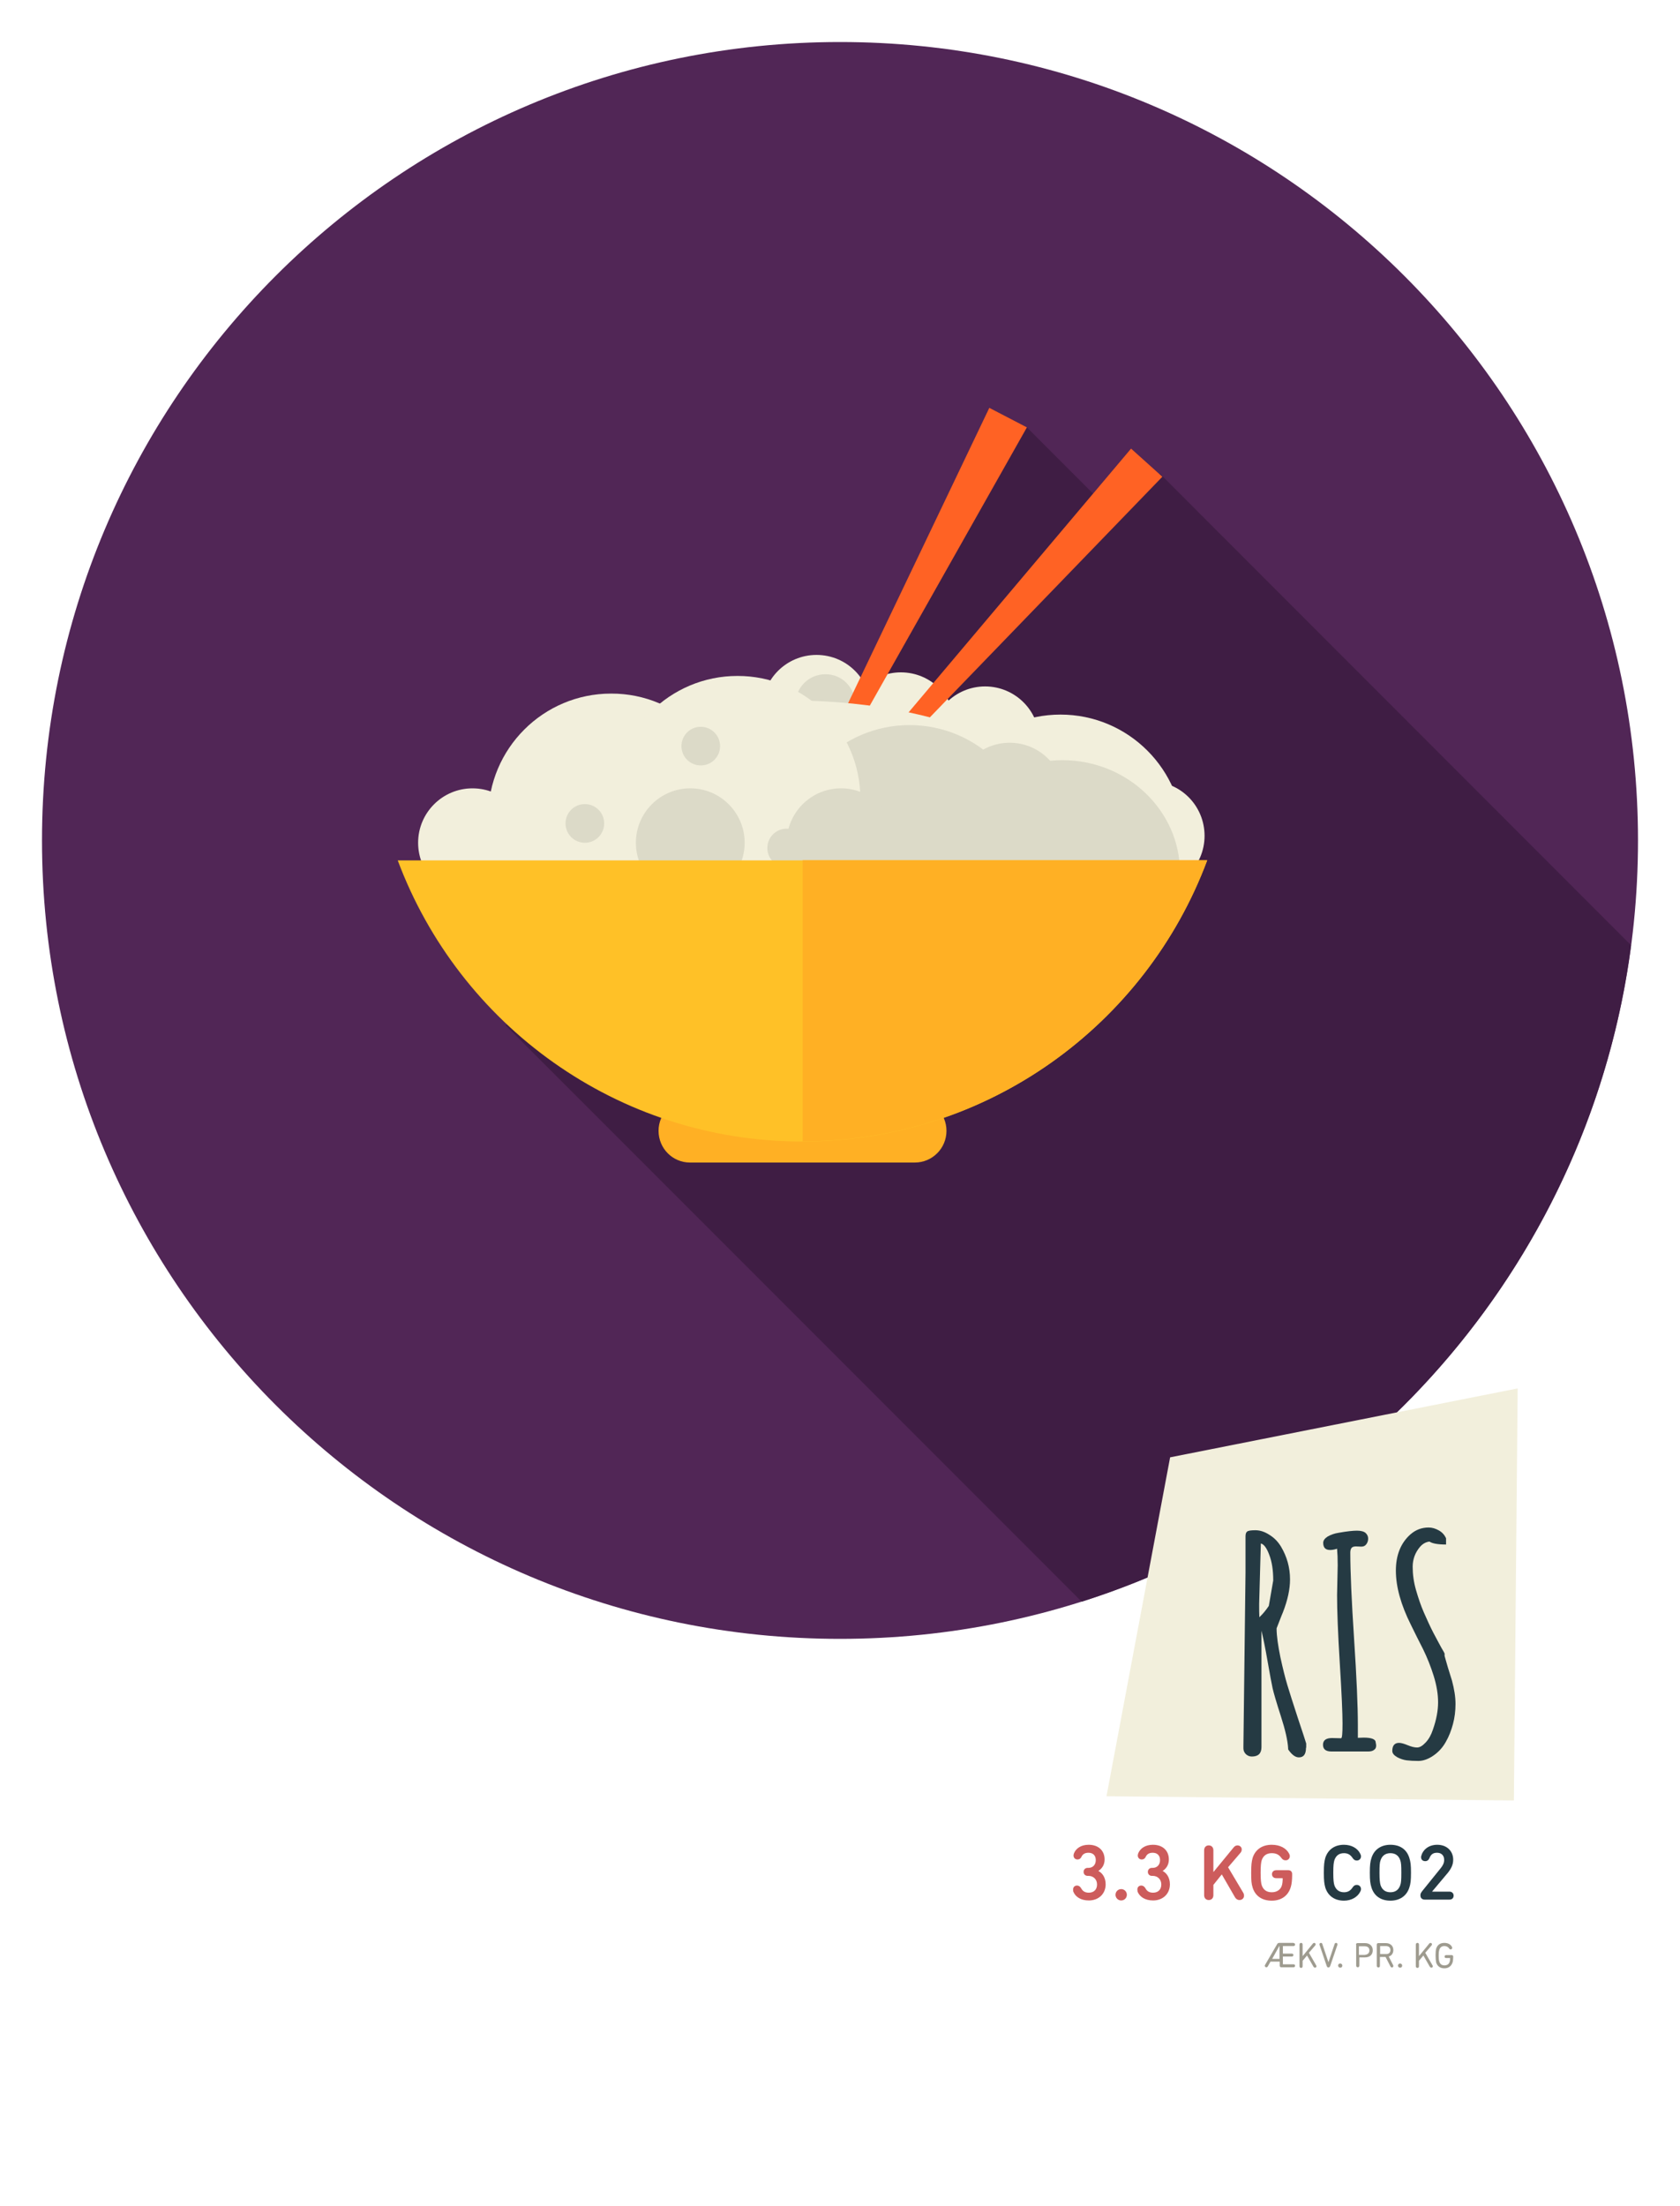 <?xml version="1.0" encoding="utf-8"?>
<!-- Generator: Adobe Illustrator 18.0.0, SVG Export Plug-In . SVG Version: 6.00 Build 0)  -->
<!DOCTYPE svg PUBLIC "-//W3C//DTD SVG 1.1//EN" "http://www.w3.org/Graphics/SVG/1.1/DTD/svg11.dtd">
<svg version="1.1" id="Lag_1" xmlns="http://www.w3.org/2000/svg" xmlns:xlink="http://www.w3.org/1999/xlink" x="0px" y="0px"
	 viewBox="0 0 800 1050" enable-background="new 0 0 800 1050" xml:space="preserve">
<g>
	<g>
		<path fill="#CD5C5C" d="M511,899.3c0-1.1,0.7-1.9,1.9-1.9c0.8,0,1.5,0.5,2,1.4c0.7,1.3,1.8,2,3.6,2c2.4,0,3.9-1.5,3.9-3.9
			c0-2.5-1.8-4.1-4.1-4.1h-0.4c-1.1,0-1.9-0.8-1.9-1.9s0.8-1.9,1.9-1.9h0.4c2.1,0,3.5-1.5,3.5-3.7c0-2.2-1.3-3.5-3.5-3.5
			c-1.8,0-2.8,0.8-3.3,1.9c-0.4,0.9-1.1,1.3-1.9,1.3c-1.1,0-1.9-0.8-1.9-1.9c0-0.3,0.1-0.7,0.2-1c0.9-2.3,3.3-4.1,7-4.1
			c4.8,0,7.6,2.9,7.6,7c0,2.5-1.2,4.3-2.9,5.4v0.1c1.6,0.8,3.4,2.9,3.4,6.3c0,4.6-3.4,7.7-8,7.7c-3.8,0-6.4-1.7-7.4-4.2
			C511,900,511,899.7,511,899.3z"/>
		<path fill="#CD5C5C" d="M533.9,899.1c1.5,0,2.7,1.2,2.7,2.7c0,1.5-1.2,2.7-2.7,2.7c-1.5,0-2.7-1.2-2.7-2.7
			C531.2,900.3,532.4,899.1,533.9,899.1z"/>
		<path fill="#CD5C5C" d="M541.6,899.3c0-1.1,0.7-1.9,1.9-1.9c0.8,0,1.5,0.5,2,1.4c0.7,1.3,1.8,2,3.6,2c2.4,0,3.9-1.5,3.9-3.9
			c0-2.5-1.8-4.1-4.1-4.1h-0.4c-1.1,0-1.9-0.8-1.9-1.9s0.8-1.9,1.9-1.9h0.4c2.1,0,3.5-1.5,3.5-3.7c0-2.2-1.3-3.5-3.5-3.5
			c-1.8,0-2.8,0.8-3.3,1.9c-0.4,0.9-1.1,1.3-1.9,1.3c-1.1,0-1.9-0.8-1.9-1.9c0-0.3,0.1-0.7,0.2-1c0.9-2.3,3.3-4.1,7-4.1
			c4.8,0,7.6,2.9,7.6,7c0,2.5-1.2,4.3-2.9,5.4v0.1c1.6,0.8,3.4,2.9,3.4,6.3c0,4.6-3.4,7.7-8,7.7c-3.8,0-6.4-1.7-7.4-4.2
			C541.7,900,541.6,899.7,541.6,899.3z"/>
		<path fill="#CD5C5C" d="M573.4,880.6c0-1.4,0.9-2.3,2.2-2.3s2.2,0.9,2.2,2.3V891l9.7-11.8c0.5-0.6,1.1-0.9,1.8-0.9
			c1.1,0,2,0.8,2,1.9c0,0.6-0.2,1.1-0.5,1.5l-6,7l7.2,12.1c0.3,0.5,0.4,1,0.4,1.4c0,1.2-0.9,2.1-2.2,2.1c-0.9,0-1.6-0.5-2.1-1.3
			l-6.3-10.9l-4,5v4.9c0,1.4-0.9,2.3-2.2,2.3s-2.2-0.9-2.2-2.3V880.6z"/>
		<path fill="#CD5C5C" d="M595.8,891.3c0-3.7,0.2-5.3,0.7-7.1c1.3-4,4.6-6.2,9.1-6.2c4,0,6.9,1.7,8.2,4.1c0.2,0.4,0.4,0.8,0.4,1.3
			c0,1.2-0.9,2-2,2c-0.8,0-1.4-0.3-2-1.1c-1.1-1.6-2.5-2.3-4.6-2.3c-2.6,0-4.1,1.3-4.8,3.4c-0.3,1.1-0.5,2.4-0.5,5.9
			s0.2,4.8,0.5,5.9c0.7,2.1,2.2,3.4,4.8,3.4c2.4,0,4.2-1.2,4.8-3.2c0.3-0.9,0.4-2.2,0.4-3.3c0-0.2-0.1-0.2-0.2-0.2h-2.9
			c-1.2,0-2-0.8-2-1.9c0-1.1,0.8-1.9,2-1.9h5.8c1.1,0,1.8,0.7,1.8,1.8v0.7c0,2.1-0.2,4.2-0.7,5.7c-1.3,4.1-4.6,6.3-9,6.3
			c-4.5,0-7.8-2.1-9.1-6.2C595.9,896.5,595.8,895,595.8,891.3z"/>
		<path fill="#253A43" d="M630.4,891.3c0-3.8,0.2-5.3,0.7-7.1c1.3-4,4.5-6.2,8.9-6.2c3.6,0,6.5,1.7,7.7,4.2c0.2,0.4,0.4,0.8,0.4,1.3
			c0,1.2-0.9,2-2,2c-0.8,0-1.4-0.3-2-1.2c-1-1.5-2.2-2.3-4.1-2.3c-2.5,0-3.9,1.3-4.6,3.4c-0.3,1.1-0.5,2.2-0.5,5.9s0.2,4.8,0.5,5.9
			c0.7,2.1,2.2,3.4,4.6,3.4c1.9,0,3.1-0.8,4.1-2.3c0.6-0.9,1.2-1.2,2-1.2c1.1,0,2,0.8,2,2c0,0.5-0.2,0.9-0.4,1.3
			c-1.3,2.5-4.2,4.2-7.7,4.2c-4.4,0-7.6-2.2-8.9-6.2C630.6,896.6,630.4,895.1,630.4,891.3z"/>
		<path fill="#253A43" d="M653.1,884.2c1.3-4,4.6-6.2,9-6.2c4.5,0,7.7,2.1,9,6.2c0.6,1.9,0.8,3.4,0.8,7.1s-0.2,5.3-0.8,7.1
			c-1.3,4-4.6,6.2-9,6.2c-4.4,0-7.7-2.1-9-6.2c-0.6-1.9-0.8-3.4-0.8-7.1S652.5,886,653.1,884.2z M666.8,885.4
			c-0.7-2.1-2.2-3.4-4.7-3.4c-2.5,0-4,1.3-4.7,3.4c-0.4,1.1-0.5,2.5-0.5,5.9s0.2,4.8,0.5,5.9c0.7,2.1,2.2,3.4,4.7,3.4
			c2.5,0,4-1.3,4.7-3.4c0.4-1.1,0.5-2.5,0.5-5.9S667.2,886.5,666.8,885.4z"/>
		<path fill="#253A43" d="M677.6,899.6l8.4-10.4c1.1-1.3,1.7-2.6,1.7-4c0-2.1-1.3-3.4-3.4-3.4c-1.9,0-2.9,0.8-3.6,2.5
			c-0.4,1-1.1,1.5-2,1.5c-1.2,0-2-0.7-2-1.9c0-0.2,0-0.4,0.1-0.6c0.6-2.6,3.2-5.3,7.6-5.3c4.7,0,7.6,3.1,7.6,7.1
			c0,2.4-1,4.3-2.6,6.3l-7.4,8.8v0.1h8.2c1.2,0,2,0.8,2,1.9c0,1.1-0.7,1.9-2,1.9h-11.8c-1.2,0-2-0.8-2-1.9
			C676.3,901.4,676.6,900.8,677.6,899.6z"/>
	</g>
</g>
<g>
	<path fill="#9E9B8F" d="M616,924.8c0.5,0,0.7,0.3,0.7,0.7c0,0.4-0.3,0.7-0.7,0.7h-5c-0.1,0-0.1,0-0.1,0.1v3.4c0,0.1,0,0.1,0.1,0.1
		h4.2c0.5,0,0.7,0.3,0.7,0.7c0,0.4-0.3,0.7-0.7,0.7H611c-0.1,0-0.1,0-0.1,0.1v3.5c0,0.1,0,0.1,0.1,0.1h5c0.5,0,0.7,0.3,0.7,0.7
		c0,0.4-0.3,0.7-0.7,0.7h-5.9c-0.4,0-0.7-0.3-0.7-0.7v-1.9c0-0.1,0-0.1-0.1-0.1H605l-1.3,2.3c-0.2,0.3-0.4,0.4-0.7,0.4
		c-0.4,0-0.7-0.3-0.7-0.7c0-0.1,0-0.3,0.1-0.4l5.7-9.8c0.3-0.5,0.5-0.7,1.1-0.7H616z M605.8,932.3h3.4c0.1,0,0.1,0,0.1-0.1v-6h-0.1
		L605.8,932.3z"/>
	<path fill="#9E9B8F" d="M618.8,925.5c0-0.5,0.3-0.8,0.8-0.8c0.4,0,0.7,0.3,0.7,0.8v5.5l4.9-6c0.2-0.2,0.4-0.3,0.6-0.3
		c0.4,0,0.7,0.3,0.7,0.7c0,0.2-0.1,0.4-0.2,0.5l-3,3.5l3.4,5.9c0.1,0.2,0.2,0.3,0.2,0.5c0,0.4-0.3,0.7-0.7,0.7
		c-0.3,0-0.5-0.2-0.7-0.4l-3.1-5.4l-2.1,2.5v2.6c0,0.5-0.3,0.8-0.7,0.8c-0.5,0-0.8-0.3-0.8-0.8V925.5z"/>
	<path fill="#9E9B8F" d="M632.6,933.9L632.6,933.9l2.9-8.6c0.1-0.4,0.4-0.6,0.7-0.6c0.4,0,0.7,0.3,0.7,0.7c0,0.1,0,0.2-0.1,0.4
		l-3.3,9.7c-0.2,0.6-0.5,0.9-0.9,0.9c-0.5,0-0.7-0.3-0.9-0.9l-3.3-9.7c-0.1-0.2-0.1-0.3-0.1-0.4c0-0.4,0.3-0.7,0.7-0.7
		c0.4,0,0.6,0.2,0.7,0.6L632.6,933.9z"/>
	<path fill="#9E9B8F" d="M638.2,934.5c0.5,0,1,0.4,1,1s-0.4,1-1,1c-0.5,0-1-0.4-1-1S637.6,934.5,638.2,934.5z"/>
	<path fill="#9E9B8F" d="M645.7,925.5c0-0.4,0.3-0.7,0.7-0.7h3.6c2.3,0,3.7,1.4,3.7,3.4c0,2.1-1.4,3.4-3.7,3.4h-2.6
		c-0.1,0-0.1,0-0.1,0.1v3.8c0,0.5-0.3,0.8-0.7,0.8c-0.5,0-0.8-0.3-0.8-0.8V925.5z M652.1,928.3c0-1.3-0.8-2-2.3-2h-2.6
		c-0.1,0-0.1,0-0.1,0.1v3.9c0,0.1,0,0.1,0.1,0.1h2.6C651.3,930.3,652.1,929.5,652.1,928.3z"/>
	<path fill="#9E9B8F" d="M655.6,935.6v-10.1c0-0.4,0.3-0.7,0.7-0.7h3.6c2.2,0,3.6,1.3,3.6,3.3c0,1.5-0.8,2.7-2.2,3.1l2.1,4.1
		c0.1,0.1,0.1,0.3,0.1,0.4c0,0.4-0.3,0.7-0.7,0.7c-0.3,0-0.5-0.2-0.7-0.5l-2.3-4.5h-2.6c-0.1,0-0.1,0-0.1,0.1v4.1
		c0,0.5-0.3,0.8-0.7,0.8C656,936.4,655.6,936.1,655.6,935.6z M662.1,928.1c0-1.2-0.8-1.9-2.1-1.9h-2.7c-0.1,0-0.1,0-0.1,0.1v3.6
		c0,0.1,0,0.1,0.1,0.1h2.7C661.3,930.1,662.1,929.3,662.1,928.1z"/>
	<path fill="#9E9B8F" d="M666.7,934.5c0.5,0,1,0.4,1,1s-0.4,1-1,1c-0.5,0-1-0.4-1-1S666.2,934.5,666.7,934.5z"/>
	<path fill="#9E9B8F" d="M674.2,925.5c0-0.5,0.3-0.8,0.8-0.8c0.4,0,0.7,0.3,0.7,0.8v5.5l4.9-6c0.2-0.2,0.4-0.3,0.6-0.3
		c0.4,0,0.7,0.3,0.7,0.7c0,0.2-0.1,0.4-0.2,0.5l-3,3.5l3.4,5.9c0.1,0.2,0.2,0.3,0.2,0.5c0,0.4-0.3,0.7-0.7,0.7
		c-0.3,0-0.5-0.2-0.7-0.4l-3.1-5.4l-2.1,2.5v2.6c0,0.5-0.3,0.8-0.7,0.8c-0.5,0-0.8-0.3-0.8-0.8V925.5z"/>
	<path fill="#9E9B8F" d="M683.6,930.6c0-1.6,0.1-2.4,0.3-3.2c0.6-1.8,1.9-2.7,3.9-2.7c1.7,0,3,0.7,3.6,1.9c0.1,0.1,0.1,0.3,0.1,0.5
		c0,0.4-0.3,0.7-0.7,0.7c-0.3,0-0.5-0.1-0.7-0.4c-0.5-0.8-1.3-1.2-2.3-1.2c-1.3,0-2.1,0.7-2.4,1.8c-0.2,0.6-0.3,1.2-0.3,2.8
		c0,1.5,0.1,2.2,0.3,2.8c0.3,1.1,1.1,1.8,2.4,1.8c1.3,0,2.2-0.6,2.5-1.7c0.2-0.5,0.2-1.2,0.2-1.7c0-0.1,0-0.1-0.1-0.1h-1.8
		c-0.5,0-0.7-0.3-0.7-0.7c0-0.4,0.3-0.7,0.7-0.7h2.7c0.4,0,0.7,0.3,0.7,0.7v0.3c0,0.8-0.1,1.8-0.3,2.5c-0.6,1.8-2,2.8-3.9,2.8
		c-2,0-3.3-1-3.9-2.7C683.7,933,683.6,932.2,683.6,930.6z"/>
</g>
<g>
	<path fill="#512656" d="M400,780C190.1,780,20,609.9,20,400C20,190.1,190.1,20,400,20c209.9,0,380,170.1,380,380
		C780,609.9,609.9,780,400,780z"/>
	<path fill="#3F1D44" d="M552.1,225.7l-13.5-12.2l-18.1,21.4l-31.8-31.8l-0.1,0.1l-17.5-9.1l-61.4,128.3
		c-4.7-6.5-12.3-10.7-20.9-10.7c-9.3,0-17.4,4.9-21.9,12.2c-5-1.4-10.3-2.2-15.7-2.2c-14,0-26.9,4.9-37,13.2
		c-7.1-3.1-15-4.8-23.2-4.8c-28.3,0-51.9,20.1-57.3,46.7c-2.7-1-5.6-1.6-8.7-1.6c-14.3,0-25.9,11.6-25.9,25.9c0,2.9,0.6,5.7,1.5,8.4
		h-11.1c11.2,29.9,29.1,56.4,51.9,77.9l-0.6,0.6l274.3,274.3c138.3-43.9,242.2-164.8,261.6-312.4L552.3,225.4L552.1,225.7z"/>
	<g>
		<path fill="#F2EFDC" d="M414.7,337.6c0,14.3-11.6,25.9-25.9,25.9c-14.3,0-25.9-11.6-25.9-25.9c0-14.3,11.6-25.9,25.9-25.9
			C403.2,311.7,414.7,323.3,414.7,337.6z"/>
		<path fill="#F2EFDC" d="M454.9,345.9c0,14.3-11.6,25.9-25.9,25.9c-14.3,0-25.9-11.6-25.9-25.9c0-14.3,11.6-25.9,25.9-25.9
			C443.3,320,454.9,331.6,454.9,345.9z"/>
		<path fill="#DCDAC8" d="M407.2,335.1c0,7.8-6.4,14.2-14.2,14.2c-7.9,0-14.2-6.4-14.2-14.2c0-7.9,6.4-14.2,14.2-14.2
			C400.9,320.8,407.2,327.2,407.2,335.1z"/>
		<polygon fill="#FF6224" points="489,203.4 343.1,461.7 471.1,194.1 		"/>
		<polygon fill="#FF6224" points="553.5,226.9 347.3,440.2 538.6,213.5 		"/>
		<path fill="#F2EFDC" d="M520.9,406.1c0,40.1-64.4,72.7-143.8,72.7c-79.4,0-143.8-32.6-143.8-72.7c0-40.2,64.4-72.7,143.8-72.7
			C456.5,333.4,520.9,365.9,520.9,406.1z"/>
		<path fill="#F2EFDC" d="M250.9,401.1c0,14.3-11.6,25.9-25.9,25.9c-14.3,0-25.9-11.6-25.9-25.9c0-14.3,11.6-25.9,25.9-25.9
			C239.3,375.2,250.9,386.8,250.9,401.1z"/>
		<path fill="#F2EFDC" d="M573.6,397.8c0,14.3-11.6,25.9-25.9,25.9c-14.3,0-25.9-11.6-25.9-25.9c0-14.3,11.6-25.9,25.9-25.9
			C562,371.8,573.6,383.4,573.6,397.8z"/>
		<path fill="#F2EFDC" d="M495,352.6c0,14.3-11.6,25.9-25.9,25.9c-14.3,0-25.9-11.6-25.9-25.9c0-14.3,11.6-25.9,25.9-25.9
			C483.4,326.7,495,338.3,495,352.6z"/>
		<path fill="#F2EFDC" d="M349.5,388.6c0,32.3-26.2,58.5-58.5,58.5c-32.3,0-58.5-26.2-58.5-58.5c0-32.3,26.2-58.5,58.5-58.5
			C323.3,330,349.5,356.3,349.5,388.6z"/>
		<path fill="#F2EFDC" d="M563.5,398.6c0,32.3-26.2,58.5-58.5,58.5c-32.3,0-58.5-26.2-58.5-58.5c0-32.3,26.2-58.5,58.5-58.5
			C537.3,340.1,563.5,366.3,563.5,398.6z"/>
		<path fill="#DCDAC8" d="M561.9,415.3c0,29.5-25.1,53.5-56,53.5c-30.9,0-56-24-56-53.5c0-29.6,25.1-53.5,56-53.5
			C536.8,361.8,561.9,385.8,561.9,415.3z"/>
		<path fill="#DCDAC8" d="M491.6,403.6c0,32.3-26.2,58.5-58.5,58.5c-32.3,0-58.5-26.2-58.5-58.5s26.2-58.5,58.5-58.5
			C465.5,345.1,491.6,371.3,491.6,403.6z"/>
		<path fill="#F2EFDC" d="M409.7,380.2c0,32.3-26.2,58.5-58.5,58.5c-32.3,0-58.5-26.2-58.5-58.5c0-32.3,26.2-58.5,58.5-58.5
			C383.5,321.7,409.7,347.9,409.7,380.2z"/>
		<path fill="#DCDAC8" d="M506.7,379.4c0,14.3-11.6,25.9-25.9,25.9c-14.3,0-25.9-11.6-25.9-25.9c0-14.3,11.6-25.9,25.9-25.9
			C495.1,353.5,506.7,365.1,506.7,379.4z"/>
		<path fill="#DCDAC8" d="M426.4,401.1c0,14.3-11.6,25.9-25.9,25.9c-14.3,0-25.9-11.6-25.9-25.9c0-14.3,11.6-25.9,25.9-25.9
			C414.8,375.2,426.4,386.8,426.4,401.1z"/>
		<path fill="#DCDAC8" d="M354.6,401.1c0,14.3-11.6,25.9-25.9,25.9c-14.3,0-25.9-11.6-25.9-25.9c0-14.3,11.6-25.9,25.9-25.9
			C343,375.2,354.6,386.8,354.6,401.1z"/>
		<path fill="#DCDAC8" d="M287.7,391.9c0,5.1-4.1,9.2-9.2,9.2c-5.1,0-9.2-4.1-9.2-9.2c0-5.1,4.1-9.2,9.2-9.2
			C283.6,382.7,287.7,386.8,287.7,391.9z"/>
		<path fill="#DCDAC8" d="M342.9,355.1c0,5.1-4.1,9.2-9.2,9.2c-5.1,0-9.2-4.1-9.2-9.2c0-5.1,4.1-9.2,9.2-9.2
			C338.7,345.9,342.9,350,342.9,355.1z"/>
		<path fill="#DCDAC8" d="M383.8,403.6c0,5.1-4.1,9.2-9.2,9.2c-5.1,0-9.2-4.1-9.2-9.2c0-5.1,4.1-9.2,9.2-9.2
			C379.7,394.4,383.8,398.5,383.8,403.6z"/>
		<path fill="#FFB024" d="M450.7,538.2c0,8.3-6.7,15.1-15.1,15.1h-107c-8.3,0-15-6.7-15-15.1l0,0c0-8.3,6.7-15,15-15h107
			C444,523.2,450.7,529.9,450.7,538.2L450.7,538.2z"/>
		<path fill="#FFC127" d="M189.4,409.5c29.2,78.1,104.4,133.8,192.7,133.8c88.3,0,163.5-55.6,192.7-133.8H189.4z"/>
		<path fill="#FFB024" d="M382.2,543.2c88.3,0,163.5-55.6,192.7-133.8H382.2V543.2z"/>
	</g>
</g>
<polygon fill="#F2EFDC" points="720.9,856.9 526.9,854.9 557.2,693.6 722.7,660.8 "/>
<g>
	<path fill="#253A43" d="M621.9,831.8c0,3.1-1.1,4.6-3.4,4.6c-1.7,0-3.4-1.3-5.1-3.8v-0.5c-0.2-3.7-1.4-8.9-3.5-15.4
		c-2.1-6.5-3.4-11-3.9-13.2c-0.5-2.3-1.3-6.6-2.4-12.9c-1.1-6.3-2.1-11.2-2.9-14.5v55.4c0,3-1.5,4.5-4.6,4.5c-1.1,0-2-0.4-2.8-1.1
		c-0.8-0.8-1.2-1.7-1.2-2.8v-1.1l1-82.4v-17.3c0-1.1,0.2-1.9,0.7-2.3c0.5-0.5,1.8-0.7,4-0.7c2.2,0,4.4,0.7,6.7,2.2
		c2.3,1.4,4.1,3.3,5.5,5.6c2.8,4.7,4.3,9.9,4.3,15.6c0,4.6-1.1,9.8-3.4,15.7c-0.3,0.6-0.8,2-1.6,4s-1.3,3.3-1.4,3.6
		c0,3.7,0.7,8.2,1.8,13.7c1.2,5.5,2.3,9.9,3.3,13.2c1,3.4,2.7,8.6,5,15.7c2.4,7.1,3.7,11.2,4,12.2V831.8z M600.4,734.6l-0.8,28.7
		c0,2.9,0,5,0.1,6.4c1.6-1.5,3.1-3.3,4.5-5.4l2.1-12.1c0-4.8-0.6-8.9-1.9-12.2C603.2,736.7,601.8,734.9,600.4,734.6z"/>
	<path fill="#253A43" d="M646.5,827.1l2.9-0.1c3.8,0,5.7,0.8,5.7,2.3c0.4,1.6,0.2,2.7-0.5,3.3c-0.7,0.7-1.7,1-3,1H634
		c-2.7,0-4-1.1-4-3.2c0-2.1,1.4-3.2,4.3-3.2l4.3,0.1c0.5,0,0.7-2.3,0.7-7c0-4.7-0.4-14.2-1.3-28.6c-0.9-14.4-1.3-25.3-1.3-32.5
		l0.3-14.3c0-3-0.1-5.6-0.3-7.8c-1.2,0.4-2.3,0.6-3.3,0.6c-2.2,0-3.3-1.1-3.3-3.4c0-1.1,0.7-2.1,2.1-3c1.4-0.8,3.2-1.5,5.3-1.8
		c3.9-0.7,6.8-1,8.7-1c1.9,0,3.3,0.4,4.1,1.1c0.8,0.8,1.2,1.6,1.2,2.7c0,1-0.3,1.9-0.9,2.7c-0.6,0.8-1.4,1.1-2.4,1.1l-2.5-0.1
		c-0.9,0-1.6,0.2-2,0.6s-0.7,1.2-0.7,2.3c0,9.1,0.6,22.8,1.8,41.1c1.2,18.2,1.8,31.9,1.8,41.1V827.1z"/>
	<path fill="#253A43" d="M663,833.3c0-2.5,1.1-3.8,3.2-3.8c1.1,0,2.4,0.4,4.1,1.1s3.2,1.1,4.5,1.1c1.3,0,2.6-0.8,4.1-2.4
		c1.5-1.6,2.6-3.6,3.4-6c1.7-4.8,2.5-9.2,2.5-13.1c0-3.9-0.7-8.1-2.1-12.6c-1.4-4.5-3.1-8.7-5-12.6c-2-3.9-4-7.9-5.9-11.8
		c-4.7-9.4-7.1-18-7.1-25.7c0-7.3,2.3-13.1,6.9-17.2c2.5-2.2,5.4-3.3,8.7-3.3c1.7,0,3.3,0.5,4.9,1.4c1.6,0.9,2.7,2.2,3.4,3.7v3
		c-3.9,0-6.6-0.5-7.9-1.4c-1.7,0.2-3.2,1-4.5,2.5c-2.3,2.7-3.5,5.9-3.5,9.5c0,3.6,0.5,7.3,1.6,11.1c1.1,3.8,2.3,7.4,3.8,10.8
		c1.5,3.4,2.9,6.5,4.4,9.4s2.8,5.2,3.8,7.1c1.1,1.8,1.6,2.8,1.6,2.9v1.1c0.3,1.2,0.9,3.1,1.6,5.6c0.8,2.6,1.4,4.6,1.9,6.1
		c1.1,4.1,1.7,7.8,1.7,11.2c0,3.3-0.4,6.5-1.2,9.5c-0.8,3-1.9,5.9-3.4,8.5c-1.5,2.7-3.5,4.9-6,6.6s-4.9,2.5-7.1,2.5s-4-0.1-5.6-0.3
		c-1.5-0.2-3-0.7-4.5-1.5C663.8,835.4,663,834.5,663,833.3z"/>
</g>
</svg>
